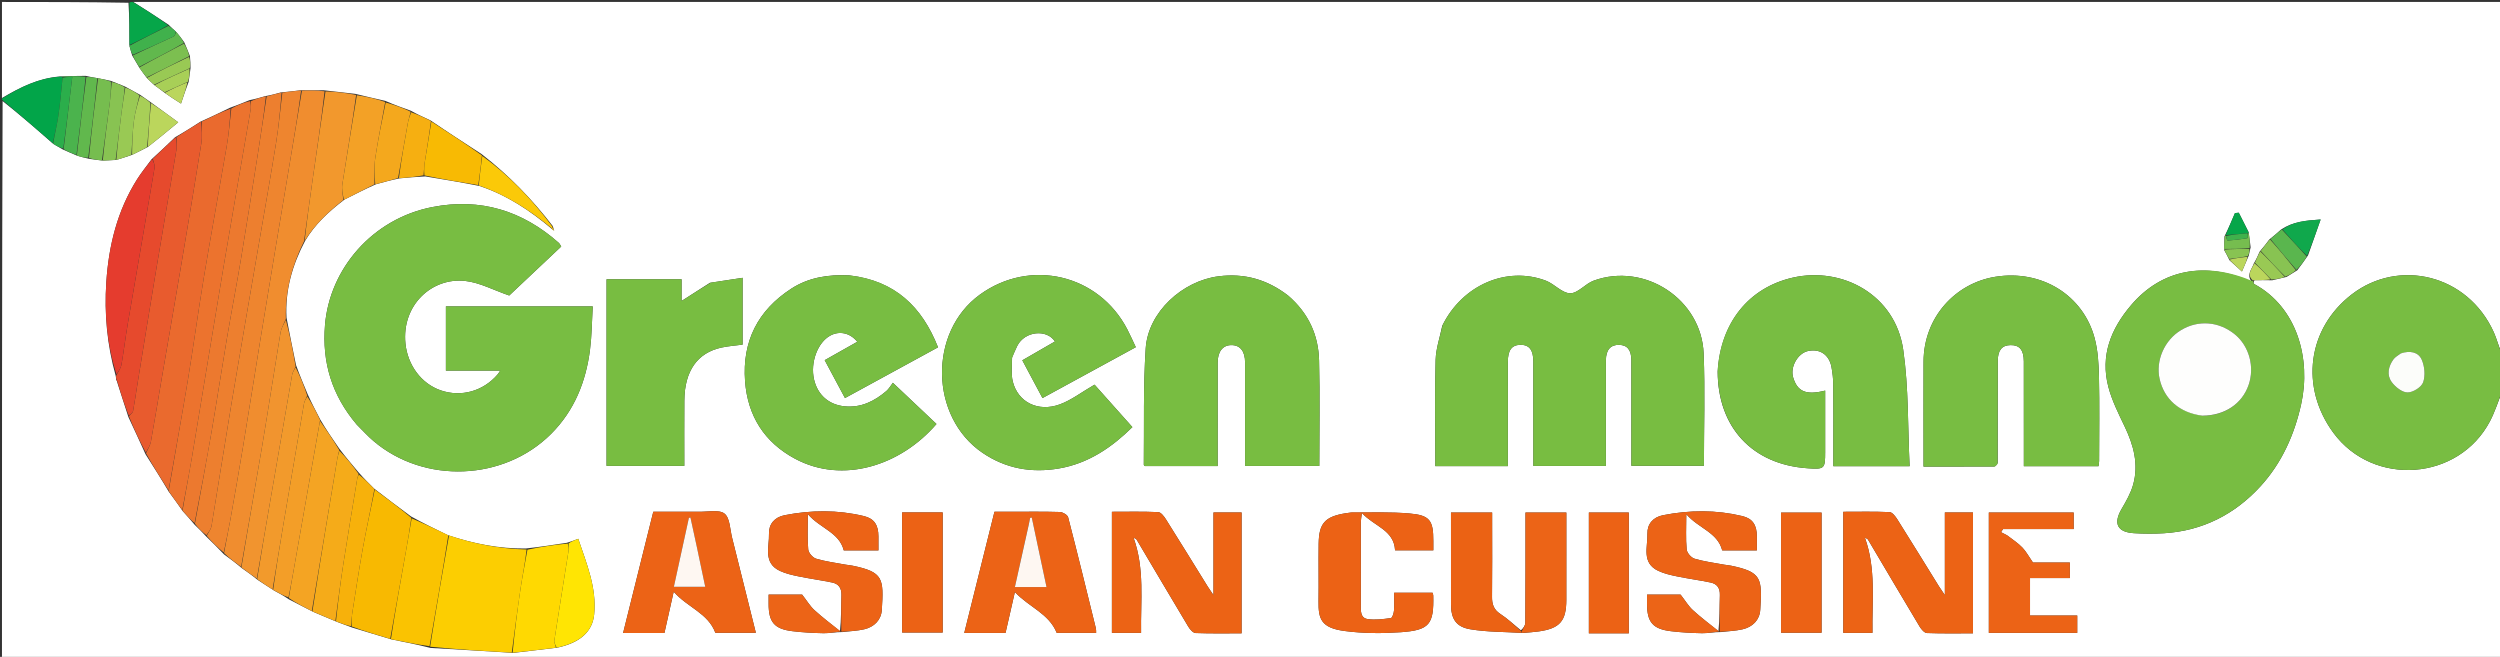 <svg version="1.1" id="Layer_1" xmlns="http://www.w3.org/2000/svg" xmlns:xlink="http://www.w3.org/1999/xlink" x="0px" y="0px"
	 width="100%" viewBox="0 0 1275 335" enable-background="new 0 0 1275 335" xml:space="preserve">
<rect x="0" y="0" width="1275" height="335" fill="#333333" stroke="none"/>
<path fill="#FFFFFF" opacity="1" stroke="none" 
	d="
M1276,200 
	C1276,245.322 1276,290.644 1276,335.983 
	C851.119,335.983 426.238,335.983 1,335.983 
	C1,241.31 1,146.619 1.327,51.547 
	C10.08,58.457 18.506,65.747 27.089,73.332 
	C28.819,74.42 30.394,75.215 32.16,76.301 
	C34.561,77.409 36.772,78.224 39.18,79.343 
	C41.247,80.043 43.117,80.439 45.353,80.985 
	C47.81,81.369 49.9,81.603 52.426,81.906 
	C54.899,81.824 56.935,81.672 59.329,81.575 
	C62.125,80.753 64.562,79.877 67.358,78.981 
	C70.152,77.656 72.585,76.353 75.361,74.988 
	C80.51,70.954 85.318,66.981 90.897,62.37 
	C85.708,58.561 81.346,55.359 76.688,52.007 
	C74.857,50.774 73.321,49.691 71.506,48.387 
	C68.808,46.861 66.39,45.557 63.657,44.092 
	C61.214,43.091 59.086,42.252 56.585,41.266 
	C54.144,40.703 52.074,40.288 49.62,39.841 
	C47.504,39.497 45.773,39.184 43.679,38.684 
	C39.228,38.662 35.14,38.827 30.626,38.995 
	C19.416,39.877 10.09,44.626 1,50 
	C1,33.728 1,17.456 1,1 
	C22.357,1 43.715,1 65.525,1.407 
	C65.998,8.865 66.019,15.916 66.011,23.344 
	C66.435,25.132 66.887,26.543 67.398,28.278 
	C68.625,30.431 69.792,32.26 71.009,34.421 
	C72.298,36.328 73.538,37.903 74.888,39.751 
	C76.18,41.076 77.362,42.127 78.765,43.445 
	C80.623,44.828 82.26,45.944 84.055,47.367 
	C86.651,49.226 89.09,50.779 92.318,52.834 
	C93.71,48.687 94.835,45.335 96.226,41.695 
	C96.645,39.266 96.798,37.125 97.17,34.726 
	C97.204,32.638 97.019,30.808 96.872,28.616 
	C95.954,26.147 94.997,24.039 93.989,21.598 
	C92.612,19.61 91.287,17.955 89.686,16.106 
	C88.304,14.906 87.198,13.902 85.951,12.593 
	C79.874,8.525 73.937,4.762 68,1 
	C470.543,1 873.085,1 1276,1 
	C1276,60.357 1276,119.715 1275.638,179.412 
	C1274.146,176.313 1273.321,172.735 1271.838,169.455 
	C1258.449,139.826 1223.309,131.753 1199.439,150.106 
	C1176.785,167.526 1172.882,197.4 1190.006,220.704 
	C1210.39,248.444 1253.948,245.26 1269.919,214.759 
	C1272.377,210.065 1273.994,204.931 1276,200 
M1137.043,132.74 
	C1139.036,134.536 1141.028,136.333 1143.397,138.469 
	C1144.728,135.419 1145.71,133.169 1146.91,130.262 
	C1147.122,129.16 1147.334,128.057 1147.819,126.147 
	C1147.539,123.77 1147.26,121.392 1146.764,118.306 
	C1145.1,115.029 1143.436,111.752 1141.772,108.475 
	C1141.122,108.544 1140.473,108.613 1139.823,108.682 
	C1138.223,112.459 1136.623,116.236 1134.475,120.577 
	C1134.407,122.71 1134.339,124.843 1134.376,127.629 
	C1135.214,129.109 1136.051,130.59 1137.043,132.74 
M1158.838,142.94 
	C1161.07,142.44 1163.303,141.94 1166.172,141.218 
	C1167.795,140.185 1169.418,139.152 1171.639,137.813 
	C1173.345,135.508 1175.051,133.203 1177.089,130.252 
	C1179.141,124.417 1181.193,118.583 1183.528,111.942 
	C1175.724,112.48 1169.449,113.044 1163.351,117.045 
	C1161.546,118.662 1159.741,120.279 1157.324,122.167 
	C1155.874,124.106 1154.423,126.045 1152.399,128.352 
	C1151.601,130.229 1150.802,132.107 1149.422,134.388 
	C1148.562,137.234 1145.468,139.958 1148.328,143.631 
	C1124.532,133.114 1102.398,137.402 1086.896,155.59 
	C1076.503,167.783 1071.089,181.378 1075.256,197.309 
	C1077.075,204.263 1080.401,210.882 1083.53,217.419 
	C1088.1,226.965 1090.839,236.763 1087.892,247.206 
	C1086.666,251.55 1084.31,255.655 1082.001,259.595 
	C1077.692,266.945 1079.77,271.416 1088.312,271.93 
	C1093.418,272.237 1098.573,272.274 1103.676,271.953 
	C1123.344,270.719 1139.814,262.276 1152.897,247.954 
	C1163.662,236.169 1170.117,221.768 1173.585,206.187 
	C1178.743,183.009 1171.529,156.689 1149.68,144.873 
	C1149.222,144.626 1149.157,143.653 1149.822,142.908 
	C1152.559,142.883 1155.296,142.858 1158.838,142.94 
M281.696,116.964 
	C282.011,117.196 282.327,117.429 282.642,117.661 
	C282.446,117.092 282.25,116.524 281.913,115.283 
	C271.448,101.718 259.658,89.469 245.586,78.557 
	C237.059,73.036 228.533,67.514 219.607,61.428 
	C216.394,59.958 213.18,58.488 209.518,56.467 
	C205.338,54.982 201.158,53.497 196.504,51.447 
	C191.67,50.353 186.836,49.259 181.254,47.874 
	C176.168,47.306 171.082,46.738 165.084,46.035 
	C161.388,46.079 157.693,46.123 153.169,46.037 
	C150.112,46.427 147.055,46.818 143.241,47.136 
	C140.827,47.813 138.412,48.49 135.226,49.035 
	C132.817,49.746 130.408,50.457 127.244,51.083 
	C124.151,52.347 121.058,53.612 117.215,54.989 
	C112.452,57.314 107.689,59.638 102.222,62.061 
	C98.137,64.683 94.052,67.305 89.269,70.008 
	C85.481,73.658 81.693,77.309 77.293,81.246 
	C74.816,84.65 72.138,87.928 69.897,91.481 
	C59.791,107.506 55.415,125.35 54.208,143.987 
	C53.18,159.868 54.517,175.619 59.005,191.69 
	C59.091,192.148 59.176,192.607 59.216,193.594 
	C59.485,194.032 59.753,194.469 60.009,195.71 
	C61.772,201.134 63.535,206.557 65.467,212.665 
	C68.33,218.768 71.193,224.872 74.218,231.664 
	C78.132,237.814 82.046,243.964 86.082,250.789 
	C88.373,253.897 90.665,257.004 93.223,260.717 
	C95.131,262.82 97.039,264.923 99.252,267.608 
	C101.141,269.415 103.029,271.221 105.194,273.639 
	C108.112,276.461 111.031,279.283 114.233,282.722 
	C117.146,284.846 120.059,286.97 123.259,289.695 
	C125.832,291.488 128.405,293.281 131.283,295.664 
	C133.857,297.322 136.43,298.98 139.58,301.072 
	C142.043,302.401 144.507,303.731 147.311,305.656 
	C151.21,307.659 155.109,309.662 159.661,312.015 
	C163.445,313.601 167.229,315.187 171.669,317.08 
	C174.117,317.986 176.565,318.893 179.703,320.087 
	C186.135,322.003 192.568,323.919 199.732,326.111 
	C206.16,327.39 212.589,328.669 219.623,330.46 
	C233.415,331.252 247.206,332.043 261.893,332.975 
	C269.115,332.093 276.338,331.21 284.304,330.296 
	C295.866,327.786 302.158,322.132 303.032,313.347 
	C304.389,299.708 299.181,287.513 294.916,274.789 
	C292.951,275.539 291.439,276.116 289.103,276.827 
	C282.404,277.86 275.704,278.893 268.117,279.735 
	C254.679,279.863 241.685,277.384 228.276,272.877 
	C222.187,269.91 216.099,266.944 209.653,263.405 
	C203.482,258.823 197.311,254.242 190.761,249.141 
	C188.23,246.629 185.699,244.117 182.951,240.991 
	C179.683,237.126 176.414,233.261 173.004,228.758 
	C169.735,224.039 166.465,219.319 163.29,213.887 
	C161.215,209.916 159.14,205.944 156.987,201.229 
	C154.989,196.491 152.99,191.753 150.981,186.223 
	C149.371,178.462 147.761,170.702 146.129,162.024 
	C145.392,148.199 148.958,135.359 155.642,122.783 
	C160.589,114.435 167.555,107.977 175.713,101.763 
	C180.801,99.171 185.889,96.58 191.761,93.971 
	C195.51,92.925 199.259,91.879 203.849,90.963 
	C207.902,90.59 211.956,90.216 216.887,89.973 
	C225.895,91.452 234.903,92.93 244.45,94.829 
	C258.311,99.397 270.24,107.269 281.696,116.964 
M776.884,322.816 
	C779.506,322.558 782.141,322.391 784.748,322.027 
	C795.476,320.526 798.802,316.738 798.832,306.03 
	C798.857,297.055 798.838,288.081 798.838,279.107 
	C798.838,273.182 798.838,267.256 798.838,261.388 
	C791.504,261.388 784.808,261.388 777.995,261.388 
	C777.995,280.391 778.041,299.002 777.908,317.612 
	C777.897,319.1 776.652,320.579 775.659,321.469 
	C772.181,318.653 768.894,315.542 765.167,313.107 
	C761.777,310.893 760.892,308.129 760.94,304.329 
	C761.099,291.527 761.001,278.721 761.001,265.916 
	C761.001,264.336 761.001,262.756 761.001,261.392 
	C753.546,261.392 746.826,261.392 739.999,261.392 
	C739.999,277.248 739.974,292.711 740.01,308.174 
	C740.027,315.527 742.486,319.688 749.86,320.93 
	C758.432,322.375 767.272,322.224 776.884,322.816 
M877.858,322.34 
	C881.466,321.902 885.141,321.758 888.667,320.955 
	C893.857,319.774 897.421,316.182 897.739,310.984 
	C898.715,295.019 898.585,291.741 882.741,288.481 
	C881.605,288.247 880.433,288.188 879.292,287.975 
	C874.245,287.033 869.106,286.392 864.213,284.93 
	C862.499,284.418 860.364,281.962 860.202,280.228 
	C859.688,274.708 860.012,269.109 860.012,262.225 
	C866.303,269.518 875.968,271.446 878.334,280.714 
	C884.158,280.714 889.922,280.714 896.003,280.714 
	C896.003,278.124 896.015,275.82 896.001,273.517 
	C895.968,267.874 893.944,264.492 888.626,263.206 
	C875.202,259.961 861.644,260.084 848.124,262.758 
	C843.036,263.764 840.023,267.31 840.178,272.242 
	C840.389,278.939 837.023,287.111 845.828,291.192 
	C848.778,292.559 852.071,293.297 855.282,293.959 
	C860.954,295.13 866.71,295.899 872.38,297.076 
	C875.728,297.771 877.261,299.951 877.13,303.592 
	C876.908,309.748 877.065,315.918 876.392,321.902 
	C872.029,318.346 867.515,314.954 863.363,311.167 
	C861.163,309.16 859.591,306.465 857.09,303.25 
	C852.518,303.25 846.451,303.25 839.993,303.25 
	C839.993,304.96 839.998,306.417 839.992,307.873 
	C839.958,317.256 842.897,320.8 852.204,321.916 
	C857.455,322.546 862.764,322.841 868.053,322.936 
	C871.027,322.99 874.014,322.331 877.858,322.34 
M429.858,322.34 
	C433.466,321.902 437.141,321.757 440.667,320.956 
	C445.86,319.776 449.422,316.183 449.739,310.985 
	C450.707,295.102 450.623,291.721 434.74,288.486 
	C433.603,288.255 432.433,288.188 431.292,287.975 
	C426.245,287.033 421.106,286.393 416.213,284.931 
	C414.499,284.419 412.364,281.962 412.202,280.227 
	C411.688,274.707 412.012,269.109 412.012,262.22 
	C418.297,269.522 427.969,271.443 430.333,280.715 
	C436.156,280.715 441.921,280.715 448.003,280.715 
	C448.003,278.126 448.015,275.823 448.001,273.519 
	C447.967,267.874 445.943,264.491 440.627,263.207 
	C427.203,259.964 413.646,260.084 400.126,262.757 
	C395.037,263.763 392.024,267.309 392.178,272.241 
	C392.387,278.938 389.024,287.11 397.828,291.192 
	C400.777,292.559 404.071,293.297 407.282,293.96 
	C412.955,295.13 418.71,295.899 424.38,297.076 
	C427.729,297.771 429.261,299.952 429.13,303.592 
	C428.908,309.748 429.065,315.918 428.392,321.902 
	C424.029,318.345 419.516,314.954 415.364,311.166 
	C413.164,309.16 411.591,306.465 409.088,303.25 
	C404.519,303.25 398.452,303.25 391.993,303.25 
	C391.993,304.959 391.997,306.416 391.992,307.872 
	C391.958,317.257 394.896,320.8 404.205,321.916 
	C409.455,322.546 414.764,322.841 420.053,322.936 
	C423.027,322.99 426.014,322.331 429.858,322.34 
M181.958,216.571 
	C184.781,219.358 187.439,222.338 190.452,224.901 
	C216.395,246.966 257.005,245.324 281.076,221.266 
	C292.935,209.415 298.811,194.682 300.907,178.369 
	C301.845,171.068 301.857,163.649 302.29,156.259 
	C276.613,156.259 252.028,156.259 227.408,156.259 
	C227.408,167.215 227.408,177.905 227.408,188.994 
	C236.706,188.994 245.598,188.994 255.154,188.994 
	C254.389,190.082 254.079,190.617 253.681,191.076 
	C246.336,199.539 235.212,202.639 224.871,199.119 
	C214.778,195.684 207.888,186.1 206.784,175.22 
	C204.787,155.545 220.332,141.387 237.266,143.282 
	C244.679,144.111 251.753,147.973 259.712,150.71 
	C267.862,143.028 277.012,134.404 286.236,125.71 
	C285.686,124.891 285.419,124.247 284.949,123.832 
	C266.416,107.435 245.035,100.824 220.566,105.581 
	C189.804,111.562 168.072,137.229 165.74,165.815 
	C164.19,184.818 169.213,201.495 181.958,216.571 
M735.538,166.149 
	C734.359,171.951 732.326,177.728 732.162,183.558 
	C731.698,200.043 731.999,216.551 732,233.05 
	C732,234.632 732,236.215 732,237.737 
	C744.694,237.737 756.629,237.737 769.001,237.737 
	C769.001,235.854 769.001,234.228 769.001,232.602 
	C769.001,216.603 768.994,200.604 769.004,184.606 
	C769.007,178.582 770.965,175.928 775.393,175.867 
	C779.906,175.804 781.991,178.468 781.996,184.388 
	C782.007,200.387 781.999,216.386 781.999,232.385 
	C781.999,234.151 781.999,235.917 781.999,237.619 
	C794.699,237.619 806.752,237.619 819.001,237.619 
	C819.001,219.415 818.982,201.592 819.012,183.77 
	C819.021,178.452 821.373,175.779 825.762,175.878 
	C829.927,175.972 831.979,178.502 831.99,183.751 
	C832.018,197.25 831.999,210.749 832,224.249 
	C832,228.697 832,233.146 832,237.571 
	C844.911,237.571 857.271,237.571 869.005,237.571 
	C869.005,218.171 869.623,199.181 868.859,180.247 
	C867.744,152.603 838.719,133.631 812.748,143.143 
	C808.482,144.705 804.735,149.618 800.786,149.575 
	C796.64,149.53 792.762,144.797 788.38,143.136 
	C768.417,135.57 745.776,145.362 735.538,166.149 
M875.998,189.588 
	C876.102,217.983 893.688,236.869 921.842,238.82 
	C930.513,239.421 930.843,239.121 930.845,230.597 
	C930.846,224.93 930.845,219.264 930.845,213.597 
	C930.845,208.852 930.845,204.107 930.845,199.201 
	C921.079,201.71 916.613,199.716 914.474,192.373 
	C912.94,187.105 916.852,180.203 922.035,179.032 
	C928.03,177.677 932.866,180.857 934.035,187.149 
	C934.578,190.067 934.927,193.062 934.956,196.025 
	C935.062,207.024 934.998,218.024 934.998,229.024 
	C934.998,231.947 934.998,234.87 934.998,237.748 
	C948.008,237.748 960.277,237.748 973.911,237.748 
	C972.934,217.744 973.458,197.835 970.655,178.405 
	C966.602,150.306 939.529,135.89 914.414,141.569 
	C891.769,146.69 877.437,164.727 875.998,189.588 
M1018.821,236.148 
	C1018.829,218.829 1018.812,201.51 1018.86,184.191 
	C1018.875,178.615 1020.948,176.095 1025.327,176.006 
	C1029.962,175.912 1032.129,178.478 1032.142,184.345 
	C1032.18,200.332 1032.156,216.319 1032.157,232.306 
	C1032.157,234.077 1032.157,235.848 1032.157,237.762 
	C1045.212,237.762 1057.628,237.762 1070.229,237.762 
	C1070.362,236.747 1070.559,235.946 1070.561,235.145 
	C1070.58,220.823 1070.793,206.496 1070.478,192.181 
	C1070.333,185.595 1069.954,178.816 1068.277,172.497 
	C1062.461,150.591 1041.244,137.314 1017.52,141.173 
	C997.319,144.459 981.097,161.718 981.009,184.421 
	C980.951,199.575 980.998,214.73 980.998,229.884 
	C980.998,232.483 980.998,235.082 980.998,237.971 
	C993.429,237.971 1005.226,237.984 1017.023,237.933 
	C1017.579,237.931 1018.133,237.371 1018.821,236.148 
M656.81,150.642 
	C646.349,142.601 634.753,139.221 621.464,140.913 
	C603.008,143.263 585.518,159.207 584.306,177.637 
	C583.009,197.362 583.56,217.208 583.334,237.001 
	C583.331,237.253 583.723,237.51 583.861,237.68 
	C596.184,237.68 608.433,237.68 621.001,237.68 
	C621.001,219.897 620.988,202.434 621.009,184.972 
	C621.016,179.295 623.605,176.02 627.979,176.003 
	C632.474,175.985 634.983,179.107 634.991,184.878 
	C635.013,200.701 634.999,216.524 634.999,232.347 
	C634.999,234.116 634.999,235.885 634.999,237.642 
	C647.997,237.642 660.378,237.642 672.848,237.642 
	C672.848,219.477 673.185,201.664 672.735,183.871 
	C672.408,170.92 667.398,159.713 656.81,150.642 
M516.163,182.287 
	C517.036,180.325 517.832,178.325 518.796,176.409 
	C522.609,168.834 533.821,167.709 538.03,174.158 
	C532.639,177.268 527.253,180.375 521.385,183.76 
	C524.89,190.32 528.21,196.536 531.67,203.012 
	C547.583,194.335 563.246,185.793 579.259,177.06 
	C577.714,173.805 576.406,170.81 574.901,167.918 
	C560.276,139.827 525.348,131.653 499.691,150.29 
	C473.429,169.367 474.158,212.59 501.04,230.91 
	C512.882,238.981 525.948,241.287 539.894,238.951 
	C555.406,236.353 567.456,227.734 577.521,217.827 
	C570.489,209.941 563.882,202.532 558.215,196.175 
	C551.561,200.036 546.375,204.077 540.497,206.233 
	C529.378,210.312 519.126,205.086 516.515,194.545 
	C515.619,190.925 516.149,186.952 516.163,182.287 
M433.092,140.437 
	C422.584,139.902 412.416,141.462 403.512,147.245 
	C386.547,158.261 378.477,173.979 379.972,194.357 
	C381.278,212.167 389.873,225.577 405.413,233.925 
	C429.87,247.064 459.429,237.395 477.607,216.236 
	C470.421,209.445 463.222,202.641 455.366,195.218 
	C454.125,196.819 453.295,198.353 452.058,199.408 
	C445.934,204.629 439.117,208.05 430.726,207.219 
	C422.72,206.427 416.958,201.406 415.158,193.488 
	C413.196,184.851 416.964,174.677 423.431,171.152 
	C428.117,168.599 433.542,169.741 437.219,174.31 
	C431.764,177.386 426.353,180.439 420.593,183.688 
	C424.137,190.306 427.521,196.624 430.941,203.01 
	C447.003,194.249 462.521,185.784 478.392,177.126 
	C470.201,156.403 456.49,143.159 433.092,140.437 
M362.049,144.235 
	C357.29,147.286 352.532,150.338 347.602,153.499 
	C347.602,150.091 347.602,146.334 347.602,142.439 
	C334.593,142.439 322.031,142.439 309.349,142.439 
	C309.349,174.394 309.349,206.064 309.349,237.607 
	C322.746,237.607 335.789,237.607 349.002,237.607 
	C349.002,226.234 348.929,215.254 349.02,204.276 
	C349.144,189.171 355.675,179.877 368.063,177.232 
	C371.572,176.483 375.189,176.236 378.722,175.764 
	C378.722,164.432 378.722,153.521 378.722,141.686 
	C373.164,142.518 368.002,143.291 362.049,144.235 
M567.071,292.5 
	C567.071,302.589 567.071,312.677 567.071,322.766 
	C572.372,322.766 576.971,322.766 581.956,322.766 
	C581.697,306.371 583.837,290.09 578.118,274.271 
	C579.001,274.55 579.455,274.829 579.695,275.234 
	C588.472,290.029 597.194,304.856 606.044,319.607 
	C606.868,320.979 608.446,322.796 609.734,322.846 
	C617.502,323.149 625.287,322.997 633.214,322.997 
	C633.214,302.092 633.214,281.688 633.214,261.353 
	C628.328,261.353 623.76,261.353 618.871,261.353 
	C618.871,275.262 618.871,288.817 618.871,303.519 
	C617.463,301.422 616.636,300.268 615.889,299.064 
	C608.823,287.672 601.813,276.245 594.662,264.906 
	C593.7,263.382 592.094,261.245 590.702,261.179 
	C582.953,260.817 575.178,261.005 567.071,261.005 
	C567.071,271.573 567.071,281.537 567.071,292.5 
M940.071,288.5 
	C940.071,299.92 940.071,311.341 940.071,322.766 
	C945.369,322.766 949.968,322.766 954.956,322.766 
	C954.695,306.372 956.841,290.09 951.117,274.27 
	C952,274.549 952.455,274.827 952.695,275.233 
	C961.472,290.028 970.194,304.855 979.044,319.606 
	C979.867,320.979 981.444,322.796 982.732,322.846 
	C990.5,323.149 998.285,322.997 1006.215,322.997 
	C1006.215,302.093 1006.215,281.689 1006.215,261.353 
	C1001.33,261.353 996.762,261.353 991.873,261.353 
	C991.873,275.261 991.873,288.817 991.873,303.517 
	C990.465,301.424 989.636,300.272 988.889,299.069 
	C981.823,287.677 974.814,276.249 967.664,264.91 
	C966.702,263.385 965.096,261.245 963.704,261.18 
	C955.955,260.817 948.18,261.006 940.071,261.006 
	C940.071,270.239 940.071,278.869 940.071,288.5 
M355.492,260.995 
	C348.175,260.995 340.859,260.995 333.174,260.995 
	C328.042,281.598 322.947,302.051 317.775,322.818 
	C325.149,322.818 331.933,322.818 338.861,322.818 
	C340.36,316.135 341.828,309.587 343.578,301.781 
	C350.614,309.801 361.11,312.673 364.833,322.733 
	C371.629,322.733 378.378,322.733 385.49,322.733 
	C381.404,306.362 377.428,290.328 373.388,274.311 
	C372.303,270.008 372.296,264.133 369.483,261.932 
	C366.645,259.711 360.937,261.156 355.492,260.995 
M514.612,260.995 
	C512.291,260.995 509.97,260.995 507.176,260.995 
	C502.053,281.545 496.951,302.008 491.772,322.786 
	C499.008,322.786 505.788,322.786 512.823,322.786 
	C514.342,316.145 515.856,309.523 517.589,301.943 
	C524.82,309.68 534.934,312.866 538.929,322.753 
	C545.465,322.753 552.225,322.753 559.04,322.753 
	C558.994,321.835 559.069,321.145 558.913,320.512 
	C554.256,301.598 549.641,282.673 544.753,263.818 
	C544.437,262.596 542.023,261.167 540.545,261.121 
	C532.231,260.861 523.904,260.995 514.612,260.995 
M688.964,261.4 
	C687.977,261.531 686.986,261.633 686.004,261.798 
	C675.707,263.531 672.647,266.93 672.511,277.287 
	C672.382,287.106 672.587,296.929 672.451,306.748 
	C672.329,315.53 673.714,320.19 685.573,321.789 
	C695.038,323.066 704.813,323.103 714.363,322.435 
	C729.074,321.406 731.317,318.372 730.972,303.747 
	C730.961,303.288 730.755,302.834 730.614,302.28 
	C724.113,302.28 717.724,302.28 710.997,302.28 
	C710.997,305.523 711.161,308.502 710.923,311.449 
	C710.814,312.796 710.051,315.124 709.347,315.218 
	C705.404,315.743 701.292,316.324 697.423,315.713 
	C693.701,315.126 694.016,311.363 694.012,308.382 
	C693.99,294.4 693.992,280.418 694.02,266.437 
	C694.023,265.234 694.283,264.032 694.565,261.62 
	C700.871,268.48 710.927,270.222 711.485,280.658 
	C718.001,280.658 724.401,280.658 731.002,280.658 
	C731.002,278.831 730.999,277.347 731.002,275.862 
	C731.024,265.365 729.19,262.743 718.733,261.857 
	C709.16,261.047 699.49,261.379 688.964,261.4 
M1023.487,272.944 
	C1022.492,272.431 1021.498,271.917 1020.504,271.403 
	C1020.852,270.874 1021.201,270.346 1021.549,269.817 
	C1033.565,269.817 1045.581,269.817 1057.58,269.817 
	C1057.58,266.661 1057.58,264.065 1057.58,261.377 
	C1042.974,261.377 1028.626,261.377 1014.298,261.377 
	C1014.298,282.006 1014.298,302.253 1014.298,322.751 
	C1029.41,322.751 1044.293,322.751 1059.398,322.751 
	C1059.398,319.806 1059.398,317.087 1059.398,313.916 
	C1051.188,313.916 1043.281,313.916 1035.309,313.916 
	C1035.309,307.407 1035.309,301.354 1035.309,294.825 
	C1042.342,294.825 1049.079,294.825 1055.626,294.825 
	C1055.626,291.936 1055.626,289.551 1055.626,286.902 
	C1048.624,286.902 1041.998,286.902 1036.81,286.902 
	C1034.628,283.747 1033.312,281.24 1031.427,279.28 
	C1029.26,277.026 1026.59,275.256 1023.487,272.944 
M929.002,274.508 
	C929.002,270.086 929.002,265.663 929.002,261.412 
	C921.626,261.412 914.915,261.412 908.332,261.412 
	C908.332,282.073 908.332,302.32 908.332,322.685 
	C915.307,322.685 922.017,322.685 929.002,322.685 
	C929.002,306.748 929.002,291.127 929.002,274.508 
M825.39,323.002 
	C827.157,323.002 828.924,323.002 830.688,323.002 
	C830.688,302.03 830.688,281.656 830.688,261.396 
	C823.655,261.396 816.944,261.396 810.321,261.396 
	C810.321,282.045 810.321,302.293 810.321,323.002 
	C815.179,323.002 819.799,323.002 825.39,323.002 
M460.071,284.5 
	C460.071,297.244 460.071,309.989 460.071,322.607 
	C467.466,322.607 474.18,322.607 480.771,322.607 
	C480.771,301.957 480.771,281.703 480.771,261.31 
	C473.828,261.31 467.119,261.31 460.071,261.31 
	C460.071,268.913 460.071,276.206 460.071,284.5 
z"/>
<path fill="#78BD42" opacity="1" stroke="none" 
	d="
M1276,199.532 
	C1273.994,204.931 1272.377,210.065 1269.919,214.759 
	C1253.948,245.26 1210.39,248.444 1190.006,220.704 
	C1172.882,197.4 1176.785,167.526 1199.439,150.106 
	C1223.309,131.753 1258.449,139.826 1271.838,169.455 
	C1273.321,172.735 1274.146,176.313 1275.638,179.876 
	C1276,186.354 1276,192.709 1276,199.532 
M1224.032,180.417 
	C1222.891,181.359 1221.495,182.116 1220.657,183.276 
	C1218.03,186.912 1217.146,191.248 1219.781,194.856 
	C1221.62,197.375 1225.088,200.132 1227.845,200.15 
	C1230.611,200.169 1234.934,197.46 1235.805,194.976 
	C1237.004,191.555 1236.564,186.796 1235.058,183.392 
	C1233.326,179.479 1228.985,178.68 1224.032,180.417 
z"/>
<path fill="#02A549" opacity="1" stroke="none" 
	d="
M26.932,73.038 
	C18.506,65.747 10.08,58.457 1.327,51.083 
	C1,51 1,50.5 1,50.25 
	C10.09,44.626 19.416,39.877 30.82,39.079 
	C31.44,39.158 31.854,39.249 31.909,39.657 
	C31.239,46.445 30.671,52.848 29.736,59.197 
	C29.051,63.848 27.884,68.427 26.932,73.038 
z"/>
<path fill="#06A649" opacity="1" stroke="none" 
	d="
M66.039,22.967 
	C66.019,15.916 65.998,8.865 65.989,1.407 
	C66.444,1 66.889,1 67.667,1 
	C73.937,4.762 79.874,8.525 85.748,12.88 
	C79.137,16.638 72.588,19.803 66.039,22.967 
z"/>
<path fill="#78BD42" opacity="1" stroke="none" 
	d="
M181.731,216.296 
	C169.213,201.495 164.19,184.818 165.74,165.815 
	C168.072,137.229 189.804,111.562 220.566,105.581 
	C245.035,100.824 266.416,107.435 284.949,123.832 
	C285.419,124.247 285.686,124.891 286.236,125.71 
	C277.012,134.404 267.862,143.028 259.712,150.71 
	C251.753,147.973 244.679,144.111 237.266,143.282 
	C220.332,141.387 204.787,155.545 206.784,175.22 
	C207.888,186.1 214.778,195.684 224.871,199.119 
	C235.212,202.639 246.336,199.539 253.681,191.076 
	C254.079,190.617 254.389,190.082 255.154,188.994 
	C245.598,188.994 236.706,188.994 227.408,188.994 
	C227.408,177.905 227.408,167.215 227.408,156.259 
	C252.028,156.259 276.613,156.259 302.29,156.259 
	C301.857,163.649 301.845,171.068 300.907,178.369 
	C298.811,194.682 292.935,209.415 281.076,221.266 
	C257.005,245.324 216.395,246.966 190.452,224.901 
	C187.439,222.338 184.781,219.358 181.731,216.296 
z"/>
<path fill="#78BD41" opacity="1" stroke="none" 
	d="
M735.732,165.818 
	C745.776,145.362 768.417,135.57 788.38,143.136 
	C792.762,144.797 796.64,149.53 800.786,149.575 
	C804.735,149.618 808.482,144.705 812.748,143.143 
	C838.719,133.631 867.744,152.603 868.859,180.247 
	C869.623,199.181 869.005,218.171 869.005,237.571 
	C857.271,237.571 844.911,237.571 832,237.571 
	C832,233.146 832,228.697 832,224.249 
	C831.999,210.749 832.018,197.25 831.99,183.751 
	C831.979,178.502 829.927,175.972 825.762,175.878 
	C821.373,175.779 819.021,178.452 819.012,183.77 
	C818.982,201.592 819.001,219.415 819.001,237.619 
	C806.752,237.619 794.699,237.619 781.999,237.619 
	C781.999,235.917 781.999,234.151 781.999,232.385 
	C781.999,216.386 782.007,200.387 781.996,184.388 
	C781.991,178.468 779.906,175.804 775.393,175.867 
	C770.965,175.928 769.007,178.582 769.004,184.606 
	C768.994,200.604 769.001,216.603 769.001,232.602 
	C769.001,234.228 769.001,235.854 769.001,237.737 
	C756.629,237.737 744.694,237.737 732,237.737 
	C732,236.215 732,234.632 732,233.05 
	C731.999,216.551 731.698,200.043 732.162,183.558 
	C732.326,177.728 734.359,171.951 735.732,165.818 
z"/>
<path fill="#78BD42" opacity="1" stroke="none" 
	d="
M1148.909,143.019 
	C1149.157,143.653 1149.222,144.626 1149.68,144.873 
	C1171.529,156.689 1178.743,183.009 1173.585,206.187 
	C1170.117,221.768 1163.662,236.169 1152.897,247.954 
	C1139.814,262.276 1123.344,270.719 1103.676,271.953 
	C1098.573,272.274 1093.418,272.237 1088.312,271.93 
	C1079.77,271.416 1077.692,266.945 1082.001,259.595 
	C1084.31,255.655 1086.666,251.55 1087.892,247.206 
	C1090.839,236.763 1088.1,226.965 1083.53,217.419 
	C1080.401,210.882 1077.075,204.263 1075.256,197.309 
	C1071.089,181.378 1076.503,167.783 1086.896,155.59 
	C1102.398,137.402 1124.532,133.114 1148.644,143.306 
	C1148.96,142.981 1148.909,143.019 1148.909,143.019 
M1123.628,212.001 
	C1134.619,211.938 1143.44,205.976 1146.786,196.348 
	C1149.982,187.153 1147.088,176.499 1139.772,170.528 
	C1131.621,163.875 1121.129,163.047 1112.314,168.362 
	C1103.864,173.458 1099.294,183.883 1101.399,193.265 
	C1103.724,203.628 1111.637,210.571 1123.628,212.001 
z"/>
<path fill="#78BD42" opacity="1" stroke="none" 
	d="
M875.999,189.119 
	C877.437,164.727 891.769,146.69 914.414,141.569 
	C939.529,135.89 966.602,150.306 970.655,178.405 
	C973.458,197.835 972.934,217.744 973.911,237.748 
	C960.277,237.748 948.008,237.748 934.998,237.748 
	C934.998,234.87 934.998,231.947 934.998,229.024 
	C934.998,218.024 935.062,207.024 934.956,196.025 
	C934.927,193.062 934.578,190.067 934.035,187.149 
	C932.866,180.857 928.03,177.677 922.035,179.032 
	C916.852,180.203 912.94,187.105 914.474,192.373 
	C916.613,199.716 921.079,201.71 930.845,199.201 
	C930.845,204.107 930.845,208.852 930.845,213.597 
	C930.845,219.264 930.846,224.93 930.845,230.597 
	C930.843,239.121 930.513,239.421 921.842,238.82 
	C893.688,236.869 876.102,217.983 875.999,189.119 
z"/>
<path fill="#78BD42" opacity="1" stroke="none" 
	d="
M1018.754,236.61 
	C1018.133,237.371 1017.579,237.931 1017.023,237.933 
	C1005.226,237.984 993.429,237.971 980.998,237.971 
	C980.998,235.082 980.998,232.483 980.998,229.884 
	C980.998,214.73 980.951,199.575 981.009,184.421 
	C981.097,161.718 997.319,144.459 1017.52,141.173 
	C1041.244,137.314 1062.461,150.591 1068.277,172.497 
	C1069.954,178.816 1070.333,185.595 1070.478,192.181 
	C1070.793,206.496 1070.58,220.823 1070.561,235.145 
	C1070.559,235.946 1070.362,236.747 1070.229,237.762 
	C1057.628,237.762 1045.212,237.762 1032.157,237.762 
	C1032.157,235.848 1032.157,234.077 1032.157,232.306 
	C1032.156,216.319 1032.18,200.332 1032.142,184.345 
	C1032.129,178.478 1029.962,175.912 1025.327,176.006 
	C1020.948,176.095 1018.875,178.615 1018.86,184.191 
	C1018.812,201.51 1018.829,218.829 1018.754,236.61 
z"/>
<path fill="#78BD41" opacity="1" stroke="none" 
	d="
M657.095,150.859 
	C667.398,159.713 672.408,170.92 672.735,183.871 
	C673.185,201.664 672.848,219.477 672.848,237.642 
	C660.378,237.642 647.997,237.642 634.999,237.642 
	C634.999,235.885 634.999,234.116 634.999,232.347 
	C634.999,216.524 635.013,200.701 634.991,184.878 
	C634.983,179.107 632.474,175.985 627.979,176.003 
	C623.605,176.02 621.016,179.295 621.009,184.972 
	C620.988,202.434 621.001,219.897 621.001,237.68 
	C608.433,237.68 596.184,237.68 583.861,237.68 
	C583.723,237.51 583.331,237.253 583.334,237.001 
	C583.56,217.208 583.009,197.362 584.306,177.637 
	C585.518,159.207 603.008,143.263 621.464,140.913 
	C634.753,139.221 646.349,142.601 657.095,150.859 
z"/>
<path fill="#78BD42" opacity="1" stroke="none" 
	d="
M516.096,182.713 
	C516.149,186.952 515.619,190.925 516.515,194.545 
	C519.126,205.086 529.378,210.312 540.497,206.233 
	C546.375,204.077 551.561,200.036 558.215,196.175 
	C563.882,202.532 570.489,209.941 577.521,217.827 
	C567.456,227.734 555.406,236.353 539.894,238.951 
	C525.948,241.287 512.882,238.981 501.04,230.91 
	C474.158,212.59 473.429,169.367 499.691,150.29 
	C525.348,131.653 560.276,139.827 574.901,167.918 
	C576.406,170.81 577.714,173.805 579.259,177.06 
	C563.246,185.793 547.583,194.335 531.67,203.012 
	C528.21,196.536 524.89,190.32 521.385,183.76 
	C527.253,180.375 532.639,177.268 538.03,174.158 
	C533.821,167.709 522.609,168.834 518.796,176.409 
	C517.832,178.325 517.036,180.325 516.096,182.713 
z"/>
<path fill="#78BD42" opacity="1" stroke="none" 
	d="
M433.535,140.471 
	C456.49,143.159 470.201,156.403 478.392,177.126 
	C462.521,185.784 447.003,194.249 430.941,203.01 
	C427.521,196.624 424.137,190.306 420.593,183.688 
	C426.353,180.439 431.764,177.386 437.219,174.31 
	C433.542,169.741 428.117,168.599 423.431,171.152 
	C416.964,174.677 413.196,184.851 415.158,193.488 
	C416.958,201.406 422.72,206.427 430.726,207.219 
	C439.117,208.05 445.934,204.629 452.058,199.408 
	C453.295,198.353 454.125,196.819 455.366,195.218 
	C463.222,202.641 470.421,209.445 477.607,216.236 
	C459.429,237.395 429.87,247.064 405.413,233.925 
	C389.873,225.577 381.278,212.167 379.972,194.357 
	C378.477,173.979 386.547,158.261 403.512,147.245 
	C412.416,141.462 422.584,139.902 433.535,140.471 
z"/>
<path fill="#78BD41" opacity="1" stroke="none" 
	d="
M362.444,144.149 
	C368.002,143.291 373.164,142.518 378.722,141.686 
	C378.722,153.521 378.722,164.432 378.722,175.764 
	C375.189,176.236 371.572,176.483 368.063,177.232 
	C355.675,179.877 349.144,189.171 349.02,204.276 
	C348.929,215.254 349.002,226.234 349.002,237.607 
	C335.789,237.607 322.746,237.607 309.349,237.607 
	C309.349,206.064 309.349,174.394 309.349,142.439 
	C322.031,142.439 334.593,142.439 347.602,142.439 
	C347.602,146.334 347.602,150.091 347.602,153.499 
	C352.532,150.338 357.29,147.286 362.444,144.149 
z"/>
<path fill="#EC6315" opacity="1" stroke="none" 
	d="
M567.071,292 
	C567.071,281.537 567.071,271.573 567.071,261.005 
	C575.178,261.005 582.953,260.817 590.702,261.179 
	C592.094,261.245 593.7,263.382 594.662,264.906 
	C601.813,276.245 608.823,287.672 615.889,299.064 
	C616.636,300.268 617.463,301.422 618.871,303.519 
	C618.871,288.817 618.871,275.262 618.871,261.353 
	C623.76,261.353 628.328,261.353 633.214,261.353 
	C633.214,281.688 633.214,302.092 633.214,322.997 
	C625.287,322.997 617.502,323.149 609.734,322.846 
	C608.446,322.796 606.868,320.979 606.044,319.607 
	C597.194,304.856 588.472,290.029 579.695,275.234 
	C579.455,274.829 579.001,274.55 578.118,274.271 
	C583.837,290.09 581.697,306.371 581.956,322.766 
	C576.971,322.766 572.372,322.766 567.071,322.766 
	C567.071,312.677 567.071,302.589 567.071,292 
z"/>
<path fill="#EC6315" opacity="1" stroke="none" 
	d="
M940.071,288 
	C940.071,278.869 940.071,270.239 940.071,261.006 
	C948.18,261.006 955.955,260.817 963.704,261.18 
	C965.096,261.245 966.702,263.385 967.664,264.91 
	C974.814,276.249 981.823,287.677 988.889,299.069 
	C989.636,300.272 990.465,301.424 991.873,303.517 
	C991.873,288.817 991.873,275.261 991.873,261.353 
	C996.762,261.353 1001.33,261.353 1006.215,261.353 
	C1006.215,281.689 1006.215,302.093 1006.215,322.997 
	C998.285,322.997 990.5,323.149 982.732,322.846 
	C981.444,322.796 979.867,320.979 979.044,319.606 
	C970.194,304.855 961.472,290.028 952.695,275.233 
	C952.455,274.827 952,274.549 951.117,274.27 
	C956.841,290.09 954.695,306.372 954.956,322.766 
	C949.968,322.766 945.369,322.766 940.071,322.766 
	C940.071,311.341 940.071,299.92 940.071,288 
z"/>
<path fill="#EC6316" opacity="1" stroke="none" 
	d="
M355.989,260.995 
	C360.937,261.156 366.645,259.711 369.483,261.932 
	C372.296,264.133 372.303,270.008 373.388,274.311 
	C377.428,290.328 381.404,306.362 385.49,322.733 
	C378.378,322.733 371.629,322.733 364.833,322.733 
	C361.11,312.673 350.614,309.801 343.578,301.781 
	C341.828,309.587 340.36,316.135 338.861,322.818 
	C331.933,322.818 325.149,322.818 317.775,322.818 
	C322.947,302.051 328.042,281.598 333.174,260.995 
	C340.859,260.995 348.175,260.995 355.989,260.995 
M355.207,278.192 
	C354.182,273.442 353.157,268.691 352.132,263.94 
	C351.867,263.994 351.602,264.048 351.337,264.102 
	C348.79,275.778 346.243,287.455 343.665,299.277 
	C349.44,299.277 354.321,299.277 359.674,299.277 
	C358.197,292.226 356.812,285.618 355.207,278.192 
z"/>
<path fill="#EC6316" opacity="1" stroke="none" 
	d="
M515.096,260.995 
	C523.904,260.995 532.231,260.861 540.545,261.121 
	C542.023,261.167 544.437,262.596 544.753,263.818 
	C549.641,282.673 554.256,301.598 558.913,320.512 
	C559.069,321.145 558.994,321.835 559.04,322.753 
	C552.225,322.753 545.465,322.753 538.929,322.753 
	C534.934,312.866 524.82,309.68 517.589,301.943 
	C515.856,309.523 514.342,316.145 512.823,322.786 
	C505.788,322.786 499.008,322.786 491.772,322.786 
	C496.951,302.008 502.053,281.545 507.176,260.995 
	C509.97,260.995 512.291,260.995 515.096,260.995 
M524.508,268.186 
	C522.227,278.48 519.946,288.774 517.589,299.414 
	C523.263,299.414 528.188,299.414 533.73,299.414 
	C531.173,287.362 528.689,275.658 526.206,263.953 
	C525.929,264.002 525.653,264.05 525.376,264.099 
	C525.159,265.22 524.942,266.341 524.508,268.186 
z"/>
<path fill="#F08D2F" opacity="1" stroke="none" 
	d="
M155.036,123.093 
	C148.958,135.359 145.392,148.199 145.8,162.651 
	C144.649,165.38 143.43,167.416 143.069,169.594 
	C139.885,188.789 136.966,208.029 133.745,227.218 
	C130.28,247.864 126.574,268.471 122.972,289.095 
	C120.059,286.97 117.146,284.846 114.247,282.054 
	C115.353,275.891 116.534,270.413 117.518,264.899 
	C119.721,252.552 121.904,240.2 123.953,227.827 
	C126.97,209.599 129.841,191.348 132.816,173.113 
	C135.181,158.616 137.596,144.127 140.01,129.638 
	C142.696,113.523 145.404,97.413 148.104,81.301 
	C150.067,69.59 152.033,57.879 153.997,46.167 
	C157.693,46.123 161.388,46.079 165.541,46.544 
	C163.844,61.67 161.658,76.284 159.543,90.907 
	C157.993,101.629 156.535,112.364 155.036,123.093 
z"/>
<path fill="#EA6A2E" opacity="1" stroke="none" 
	d="
M102.926,61.963 
	C107.689,59.638 112.452,57.314 117.6,55.384 
	C117.224,62.001 116.707,68.266 115.655,74.439 
	C111.884,96.556 107.791,118.618 104.094,140.747 
	C101.131,158.484 98.721,176.312 95.783,194.053 
	C92.683,212.769 89.248,231.429 85.96,250.114 
	C82.046,243.964 78.132,237.814 74.453,231.15 
	C75.463,228.861 76.614,227.156 76.951,225.303 
	C78.897,214.582 80.633,203.822 82.474,193.082 
	C85.626,174.692 88.848,156.314 91.957,137.917 
	C95.588,116.428 99.207,94.937 102.635,73.415 
	C103.23,69.677 102.854,65.784 102.926,61.963 
z"/>
<path fill="#FCCE01" opacity="1" stroke="none" 
	d="
M229,273.089 
	C241.685,277.384 254.679,279.863 268.551,280.249 
	C267.807,287.222 266.457,293.655 265.488,300.145 
	C263.864,311.023 262.482,321.937 260.997,332.835 
	C247.206,332.043 233.415,331.252 219.365,329.813 
	C222.404,310.473 225.702,291.781 229,273.089 
z"/>
<path fill="#EC6215" opacity="1" stroke="none" 
	d="
M689.413,261.304 
	C699.49,261.379 709.16,261.047 718.733,261.857 
	C729.19,262.743 731.024,265.365 731.002,275.862 
	C730.999,277.347 731.002,278.831 731.002,280.658 
	C724.401,280.658 718.001,280.658 711.485,280.658 
	C710.927,270.222 700.871,268.48 694.565,261.62 
	C694.283,264.032 694.023,265.234 694.02,266.437 
	C693.992,280.418 693.99,294.4 694.012,308.382 
	C694.016,311.363 693.701,315.126 697.423,315.713 
	C701.292,316.324 705.404,315.743 709.347,315.218 
	C710.051,315.124 710.814,312.796 710.923,311.449 
	C711.161,308.502 710.997,305.523 710.997,302.28 
	C717.724,302.28 724.113,302.28 730.614,302.28 
	C730.755,302.834 730.961,303.288 730.972,303.747 
	C731.317,318.372 729.074,321.406 714.363,322.435 
	C704.813,323.103 695.038,323.066 685.573,321.789 
	C673.714,320.19 672.329,315.53 672.451,306.748 
	C672.587,296.929 672.382,287.106 672.511,277.287 
	C672.647,266.93 675.707,263.531 686.004,261.798 
	C686.986,261.633 687.977,261.531 689.413,261.304 
z"/>
<path fill="#EE852F" opacity="1" stroke="none" 
	d="
M153.583,46.102 
	C152.033,57.879 150.067,69.59 148.104,81.301 
	C145.404,97.413 142.696,113.523 140.01,129.638 
	C137.596,144.127 135.181,158.616 132.816,173.113 
	C129.841,191.348 126.97,209.599 123.953,227.827 
	C121.904,240.2 119.721,252.552 117.518,264.899 
	C116.534,270.413 115.353,275.891 114.105,281.745 
	C111.031,279.283 108.112,276.461 105.43,273.264 
	C106.431,271.319 107.624,269.821 107.898,268.169 
	C111.393,247.153 114.652,226.097 118.178,205.086 
	C122.687,178.215 127.386,151.376 131.998,124.522 
	C134.96,107.275 138.043,90.047 140.817,72.77 
	C142.177,64.298 142.956,55.732 143.998,47.208 
	C147.055,46.818 150.112,46.427 153.583,46.102 
z"/>
<path fill="#E85B2E" opacity="1" stroke="none" 
	d="
M102.574,62.012 
	C102.854,65.784 103.23,69.677 102.635,73.415 
	C99.207,94.937 95.588,116.428 91.957,137.917 
	C88.848,156.314 85.626,174.692 82.474,193.082 
	C80.633,203.822 78.897,214.582 76.951,225.303 
	C76.614,227.156 75.463,228.861 74.372,230.805 
	C71.193,224.872 68.33,218.768 65.743,212.256 
	C66.651,211.143 67.694,210.516 67.846,209.719 
	C68.68,205.352 69.273,200.94 69.99,196.551 
	C73.093,177.529 76.162,158.502 79.335,139.492 
	C82.832,118.535 86.463,97.6 89.935,76.639 
	C90.296,74.459 89.973,72.167 89.968,69.927 
	C94.052,67.305 98.137,64.683 102.574,62.012 
z"/>
<path fill="#EC6316" opacity="1" stroke="none" 
	d="
M429.063,322.082 
	C429.065,315.918 428.908,309.748 429.13,303.592 
	C429.261,299.952 427.729,297.771 424.38,297.076 
	C418.71,295.899 412.955,295.13 407.282,293.96 
	C404.071,293.297 400.777,292.559 397.828,291.192 
	C389.024,287.11 392.387,278.938 392.178,272.241 
	C392.024,267.309 395.037,263.763 400.126,262.757 
	C413.646,260.084 427.203,259.964 440.627,263.207 
	C445.943,264.491 447.967,267.874 448.001,273.519 
	C448.015,275.823 448.003,278.126 448.003,280.715 
	C441.921,280.715 436.156,280.715 430.333,280.715 
	C427.969,271.443 418.297,269.522 412.012,262.22 
	C412.012,269.109 411.688,274.707 412.202,280.227 
	C412.364,281.962 414.499,284.419 416.213,284.931 
	C421.106,286.393 426.245,287.033 431.292,287.975 
	C432.433,288.188 433.603,288.255 434.74,288.486 
	C450.623,291.721 450.707,295.102 449.739,310.985 
	C449.422,316.183 445.86,319.776 440.667,320.956 
	C437.141,321.757 433.466,321.902 429.441,322.19 
	C429.024,322.041 429.063,322.082 429.063,322.082 
z"/>
<path fill="#EC6316" opacity="1" stroke="none" 
	d="
M877.063,322.082 
	C877.065,315.918 876.908,309.748 877.13,303.592 
	C877.261,299.951 875.728,297.771 872.38,297.076 
	C866.71,295.899 860.954,295.13 855.282,293.959 
	C852.071,293.297 848.778,292.559 845.828,291.192 
	C837.023,287.111 840.389,278.939 840.178,272.242 
	C840.023,267.31 843.036,263.764 848.124,262.758 
	C861.644,260.084 875.202,259.961 888.626,263.206 
	C893.944,264.492 895.968,267.874 896.001,273.517 
	C896.015,275.82 896.003,278.124 896.003,280.714 
	C889.922,280.714 884.158,280.714 878.334,280.714 
	C875.968,271.446 866.303,269.518 860.012,262.225 
	C860.012,269.109 859.688,274.708 860.202,280.228 
	C860.364,281.962 862.499,284.418 864.213,284.93 
	C869.106,286.392 874.245,287.033 879.292,287.975 
	C880.433,288.188 881.605,288.247 882.741,288.481 
	C898.585,291.741 898.715,295.019 897.739,310.984 
	C897.421,316.182 893.857,319.774 888.667,320.955 
	C885.141,321.758 881.466,321.902 877.441,322.191 
	C877.025,322.041 877.063,322.082 877.063,322.082 
z"/>
<path fill="#EC732E" opacity="1" stroke="none" 
	d="
M86.021,250.452 
	C89.248,231.429 92.683,212.769 95.783,194.053 
	C98.721,176.312 101.131,158.484 104.094,140.747 
	C107.791,118.618 111.884,96.556 115.655,74.439 
	C116.707,68.266 117.224,62.001 117.975,55.327 
	C121.058,53.612 124.151,52.347 127.622,51.55 
	C127.943,53.345 128.031,54.699 127.808,55.999 
	C123.251,82.529 118.567,109.038 114.094,135.582 
	C108.633,167.994 103.377,200.442 97.953,232.861 
	C96.43,241.968 94.629,251.03 92.956,260.112 
	C90.665,257.004 88.373,253.897 86.021,250.452 
z"/>
<path fill="#EC6316" opacity="1" stroke="none" 
	d="
M1023.813,273.11 
	C1026.59,275.256 1029.26,277.026 1031.427,279.28 
	C1033.312,281.24 1034.628,283.747 1036.81,286.902 
	C1041.998,286.902 1048.624,286.902 1055.626,286.902 
	C1055.626,289.551 1055.626,291.936 1055.626,294.825 
	C1049.079,294.825 1042.342,294.825 1035.309,294.825 
	C1035.309,301.354 1035.309,307.407 1035.309,313.916 
	C1043.281,313.916 1051.188,313.916 1059.398,313.916 
	C1059.398,317.087 1059.398,319.806 1059.398,322.751 
	C1044.293,322.751 1029.41,322.751 1014.298,322.751 
	C1014.298,302.253 1014.298,282.006 1014.298,261.377 
	C1028.626,261.377 1042.974,261.377 1057.58,261.377 
	C1057.58,264.065 1057.58,266.661 1057.58,269.817 
	C1045.581,269.817 1033.565,269.817 1021.549,269.817 
	C1021.201,270.346 1020.852,270.874 1020.504,271.403 
	C1021.498,271.917 1022.492,272.431 1023.813,273.11 
z"/>
<path fill="#ED7F2F" opacity="1" stroke="none" 
	d="
M143.62,47.172 
	C142.956,55.732 142.177,64.298 140.817,72.77 
	C138.043,90.047 134.96,107.275 131.998,124.522 
	C127.386,151.376 122.687,178.215 118.178,205.086 
	C114.652,226.097 111.393,247.153 107.898,268.169 
	C107.624,269.821 106.431,271.319 105.292,272.958 
	C103.029,271.221 101.141,269.415 99.39,267.079 
	C102.353,250.961 105.287,235.392 107.974,219.781 
	C110.69,204 113.082,188.164 115.762,172.377 
	C118.057,158.856 120.681,145.391 122.94,131.864 
	C125.958,113.784 128.785,95.672 131.65,77.567 
	C133.148,68.108 134.552,58.634 135.998,49.167 
	C138.412,48.49 140.827,47.813 143.62,47.172 
z"/>
<path fill="#EC792F" opacity="1" stroke="none" 
	d="
M135.612,49.101 
	C134.552,58.634 133.148,68.108 131.65,77.567 
	C128.785,95.672 125.958,113.784 122.94,131.864 
	C120.681,145.391 118.057,158.856 115.762,172.377 
	C113.082,188.164 110.69,204 107.974,219.781 
	C105.287,235.392 102.353,250.961 99.237,266.787 
	C97.039,264.923 95.131,262.82 93.09,260.415 
	C94.629,251.03 96.43,241.968 97.953,232.861 
	C103.377,200.442 108.633,167.994 114.094,135.582 
	C118.567,109.038 123.251,82.529 127.808,55.999 
	C128.031,54.699 127.943,53.345 127.999,51.592 
	C130.408,50.457 132.817,49.746 135.612,49.101 
z"/>
<path fill="#F8B901" opacity="1" stroke="none" 
	d="
M191.139,249.66 
	C197.311,254.242 203.482,258.823 209.782,264.09 
	C208.946,270.265 207.997,275.76 207.014,281.248 
	C204.351,296.112 201.672,310.973 199,325.835 
	C192.568,323.919 186.135,322.003 179.354,319.514 
	C179.221,316.821 179.336,314.685 179.669,312.583 
	C181.42,301.559 183.065,290.514 185.061,279.534 
	C186.878,269.538 189.097,259.615 191.139,249.66 
z"/>
<path fill="#EB6214" opacity="1" stroke="none" 
	d="
M775.995,322.766 
	C767.272,322.224 758.432,322.375 749.86,320.93 
	C742.486,319.688 740.027,315.527 740.01,308.174 
	C739.974,292.711 739.999,277.248 739.999,261.392 
	C746.826,261.392 753.546,261.392 761.001,261.392 
	C761.001,262.756 761.001,264.336 761.001,265.916 
	C761.001,278.721 761.099,291.527 760.94,304.329 
	C760.892,308.129 761.777,310.893 765.167,313.107 
	C768.894,315.542 772.181,318.653 775.824,321.942 
	C775.988,322.414 775.995,322.766 775.995,322.766 
z"/>
<path fill="#E64A2D" opacity="1" stroke="none" 
	d="
M89.619,69.967 
	C89.973,72.167 90.296,74.459 89.935,76.639 
	C86.463,97.6 82.832,118.535 79.335,139.492 
	C76.162,158.502 73.093,177.529 69.99,196.551 
	C69.273,200.94 68.68,205.352 67.846,209.719 
	C67.694,210.516 66.651,211.143 65.659,211.914 
	C63.535,206.557 61.772,201.134 59.987,195.051 
	C59.73,193.949 59.496,193.507 59.262,193.065 
	C59.176,192.607 59.091,192.148 59.384,191.274 
	C60.508,189.272 61.641,187.754 61.93,186.089 
	C63.144,179.102 63.986,172.05 65.181,165.06 
	C69.712,138.556 74.355,112.072 78.837,85.561 
	C79.081,84.121 78.24,82.497 77.905,80.959 
	C81.693,77.309 85.481,73.658 89.619,69.967 
z"/>
<path fill="#EC6215" opacity="1" stroke="none" 
	d="
M929.002,275.007 
	C929.002,291.127 929.002,306.748 929.002,322.685 
	C922.017,322.685 915.307,322.685 908.332,322.685 
	C908.332,302.32 908.332,282.073 908.332,261.412 
	C914.915,261.412 921.626,261.412 929.002,261.412 
	C929.002,265.663 929.002,270.086 929.002,275.007 
z"/>
<path fill="#EC6215" opacity="1" stroke="none" 
	d="
M824.904,323.002 
	C819.799,323.002 815.179,323.002 810.321,323.002 
	C810.321,302.293 810.321,282.045 810.321,261.396 
	C816.944,261.396 823.655,261.396 830.688,261.396 
	C830.688,281.656 830.688,302.03 830.688,323.002 
	C828.924,323.002 827.157,323.002 824.904,323.002 
z"/>
<path fill="#EC6215" opacity="1" stroke="none" 
	d="
M460.071,284 
	C460.071,276.206 460.071,268.913 460.071,261.31 
	C467.119,261.31 473.828,261.31 480.771,261.31 
	C480.771,281.703 480.771,301.957 480.771,322.607 
	C474.18,322.607 467.466,322.607 460.071,322.607 
	C460.071,309.989 460.071,297.244 460.071,284 
z"/>
<path fill="#EC6417" opacity="1" stroke="none" 
	d="
M776.44,322.791 
	C775.995,322.766 775.988,322.414 775.984,322.238 
	C776.652,320.579 777.897,319.1 777.908,317.612 
	C778.041,299.002 777.995,280.391 777.995,261.388 
	C784.808,261.388 791.504,261.388 798.838,261.388 
	C798.838,267.256 798.838,273.182 798.838,279.107 
	C798.838,288.081 798.857,297.055 798.832,306.03 
	C798.802,316.738 795.476,320.526 784.748,322.027 
	C782.141,322.391 779.506,322.558 776.44,322.791 
z"/>
<path fill="#FAC301" opacity="1" stroke="none" 
	d="
M199.366,325.973 
	C201.672,310.973 204.351,296.112 207.014,281.248 
	C207.997,275.76 208.946,270.265 209.96,264.376 
	C216.099,266.944 222.187,269.91 228.638,272.983 
	C225.702,291.781 222.404,310.473 219.062,329.557 
	C212.589,328.669 206.16,327.39 199.366,325.973 
z"/>
<path fill="#E53C2E" opacity="1" stroke="none" 
	d="
M77.599,81.102 
	C78.24,82.497 79.081,84.121 78.837,85.561 
	C74.355,112.072 69.712,138.556 65.181,165.06 
	C63.986,172.05 63.144,179.102 61.93,186.089 
	C61.641,187.754 60.508,189.272 59.402,190.921 
	C54.517,175.619 53.18,159.868 54.208,143.987 
	C55.415,125.35 59.791,107.506 69.897,91.481 
	C72.138,87.928 74.816,84.65 77.599,81.102 
z"/>
<path fill="#FFD901" opacity="1" stroke="none" 
	d="
M261.445,332.905 
	C262.482,321.937 263.864,311.023 265.488,300.145 
	C266.457,293.655 267.807,287.222 268.995,280.345 
	C275.704,278.893 282.404,277.86 289.535,277.219 
	C289.965,278.774 290.115,279.961 289.936,281.097 
	C287.542,296.24 285.07,311.37 282.739,326.523 
	C282.554,327.721 283.265,329.056 283.56,330.328 
	C276.338,331.21 269.115,332.093 261.445,332.905 
z"/>
<path fill="#F4A423" opacity="1" stroke="none" 
	d="
M159.008,311.666 
	C155.109,309.662 151.21,307.659 147.301,304.989 
	C148.067,300.11 148.866,295.902 149.614,291.684 
	C151.748,279.649 153.861,267.609 155.982,255.571 
	C158.387,241.914 160.791,228.257 163.196,214.6 
	C166.465,219.319 169.735,224.039 173.013,229.525 
	C172.701,231.407 172.268,232.502 172.077,233.637 
	C167.705,259.644 163.359,285.655 159.008,311.666 
z"/>
<path fill="#F1942F" opacity="1" stroke="none" 
	d="
M123.116,289.395 
	C126.574,268.471 130.28,247.864 133.745,227.218 
	C136.966,208.029 139.885,188.789 143.069,169.594 
	C143.43,167.416 144.649,165.38 145.811,163.11 
	C147.761,170.702 149.371,178.462 150.766,186.916 
	C150.022,188.746 149.216,189.834 149.007,191.027 
	C145.294,212.189 141.656,233.363 137.997,254.534 
	C135.661,268.048 133.318,281.56 130.978,295.074 
	C128.405,293.281 125.832,291.488 123.116,289.395 
z"/>
<path fill="#F2982D" opacity="1" stroke="none" 
	d="
M155.339,122.938 
	C156.535,112.364 157.993,101.629 159.543,90.907 
	C161.658,76.284 163.844,61.67 165.998,46.611 
	C171.082,46.738 176.168,47.306 181.627,48.435 
	C179.505,63.984 176.923,78.959 174.598,93.975 
	C174.196,96.574 174.885,99.343 175.07,102.034 
	C167.555,107.977 160.589,114.435 155.339,122.938 
z"/>
<path fill="#F5AB19" opacity="1" stroke="none" 
	d="
M159.335,311.84 
	C163.359,285.655 167.705,259.644 172.077,233.637 
	C172.268,232.502 172.701,231.407 173.084,229.845 
	C176.414,233.261 179.683,237.126 182.893,241.703 
	C182.634,242.872 182.329,243.313 182.25,243.79 
	C179.858,258.298 177.404,272.797 175.144,287.327 
	C173.622,297.119 172.38,306.956 171.012,316.773 
	C167.229,315.187 163.445,313.601 159.335,311.84 
z"/>
<path fill="#F29A2C" opacity="1" stroke="none" 
	d="
M131.13,295.369 
	C133.318,281.56 135.661,268.048 137.997,254.534 
	C141.656,233.363 145.294,212.189 149.007,191.027 
	C149.216,189.834 150.022,188.746 150.771,187.312 
	C152.99,191.753 154.989,196.491 156.685,201.783 
	C155.921,203.519 155.242,204.662 155.031,205.885 
	C151.439,226.714 147.89,247.55 144.364,268.39 
	C142.546,279.134 140.788,289.888 139.003,300.638 
	C136.43,298.98 133.857,297.322 131.13,295.369 
z"/>
<path fill="#F39E28" opacity="1" stroke="none" 
	d="
M139.292,300.855 
	C140.788,289.888 142.546,279.134 144.364,268.39 
	C147.89,247.55 151.439,226.714 155.031,205.885 
	C155.242,204.662 155.921,203.519 156.724,202.155 
	C159.14,205.944 161.215,209.916 163.243,214.244 
	C160.791,228.257 158.387,241.914 155.982,255.571 
	C153.861,267.609 151.748,279.649 149.614,291.684 
	C148.866,295.902 148.067,300.11 147.131,304.691 
	C144.507,303.731 142.043,302.401 139.292,300.855 
z"/>
<path fill="#FFE503" opacity="1" stroke="none" 
	d="
M283.932,330.312 
	C283.265,329.056 282.554,327.721 282.739,326.523 
	C285.07,311.37 287.542,296.24 289.936,281.097 
	C290.115,279.961 289.965,278.774 289.947,277.151 
	C291.439,276.116 292.951,275.539 294.916,274.789 
	C299.181,287.513 304.389,299.708 303.032,313.347 
	C302.158,322.132 295.866,327.786 283.932,330.312 
z"/>
<path fill="#F3A126" opacity="1" stroke="none" 
	d="
M175.391,101.898 
	C174.885,99.343 174.196,96.574 174.598,93.975 
	C176.923,78.959 179.505,63.984 182.001,48.58 
	C186.836,49.259 191.67,50.353 196.459,51.999 
	C194.706,61.893 192.784,71.205 191.383,80.594 
	C190.729,84.981 191.081,89.519 190.977,93.988 
	C185.889,96.58 180.801,99.171 175.391,101.898 
z"/>
<path fill="#F8BA03" opacity="1" stroke="none" 
	d="
M243.912,94.408 
	C234.903,92.93 225.895,91.452 216.445,89.476 
	C216.208,86.877 216.31,84.76 216.636,82.678 
	C217.717,75.776 218.877,68.887 220.007,61.992 
	C228.533,67.514 237.059,73.036 245.783,79.248 
	C245.291,84.761 244.602,89.585 243.912,94.408 
z"/>
<path fill="#F7B10B" opacity="1" stroke="none" 
	d="
M171.341,316.926 
	C172.38,306.956 173.622,297.119 175.144,287.327 
	C177.404,272.797 179.858,258.298 182.25,243.79 
	C182.329,243.313 182.634,242.872 183.001,242.01 
	C185.699,244.117 188.23,246.629 190.95,249.4 
	C189.097,259.615 186.878,269.538 185.061,279.534 
	C183.065,290.514 181.42,301.559 179.669,312.583 
	C179.336,314.685 179.221,316.821 179.009,319.37 
	C176.565,318.893 174.117,317.986 171.341,316.926 
z"/>
<path fill="#F4A81D" opacity="1" stroke="none" 
	d="
M191.369,93.98 
	C191.081,89.519 190.729,84.981 191.383,80.594 
	C192.784,71.205 194.706,61.893 196.697,52.281 
	C201.158,53.497 205.338,54.982 209.466,56.988 
	C208.938,59.247 208.33,60.961 208.008,62.727 
	C206.302,72.088 204.667,81.463 203.008,90.833 
	C199.259,91.879 195.51,92.925 191.369,93.98 
z"/>
<path fill="#EC6417" opacity="1" stroke="none" 
	d="
M877.01,322.017 
	C874.014,322.331 871.027,322.99 868.053,322.936 
	C862.764,322.841 857.455,322.546 852.204,321.916 
	C842.897,320.8 839.958,317.256 839.992,307.873 
	C839.998,306.417 839.993,304.96 839.993,303.25 
	C846.451,303.25 852.518,303.25 857.09,303.25 
	C859.591,306.465 861.163,309.16 863.363,311.167 
	C867.515,314.954 872.029,318.346 876.727,321.992 
	C877.063,322.082 877.025,322.041 877.01,322.017 
z"/>
<path fill="#EC6417" opacity="1" stroke="none" 
	d="
M429.01,322.017 
	C426.014,322.331 423.027,322.99 420.053,322.936 
	C414.764,322.841 409.455,322.546 404.205,321.916 
	C394.896,320.8 391.958,317.257 391.992,307.872 
	C391.997,306.416 391.993,304.959 391.993,303.25 
	C398.452,303.25 404.519,303.25 409.088,303.25 
	C411.591,306.465 413.164,309.16 415.364,311.166 
	C419.516,314.954 424.029,318.345 428.727,321.992 
	C429.063,322.082 429.024,322.041 429.01,322.017 
z"/>
<path fill="#F6AF11" opacity="1" stroke="none" 
	d="
M203.428,90.898 
	C204.667,81.463 206.302,72.088 208.008,62.727 
	C208.33,60.961 208.938,59.247 209.69,57.264 
	C213.18,58.488 216.394,59.958 219.807,61.71 
	C218.877,68.887 217.717,75.776 216.636,82.678 
	C216.31,84.76 216.208,86.877 216.006,89.41 
	C211.956,90.216 207.902,90.59 203.428,90.898 
z"/>
<path fill="#FBC908" opacity="1" stroke="none" 
	d="
M244.181,94.619 
	C244.602,89.585 245.291,84.761 245.973,79.525 
	C259.658,89.469 271.448,101.718 281.819,115.741 
	C281.725,116.198 281.403,116.449 281.403,116.449 
	C270.24,107.269 258.311,99.397 244.181,94.619 
z"/>
<path fill="#76BD4F" opacity="1" stroke="none" 
	d="
M50.005,39.872 
	C52.074,40.288 54.144,40.703 56.596,41.671 
	C56.652,45.659 56.429,49.11 55.98,52.53 
	C54.699,62.306 53.327,72.069 51.99,81.836 
	C49.9,81.603 47.81,81.369 45.369,80.579 
	C46.681,66.64 48.343,53.256 50.005,39.872 
z"/>
<path fill="#4BB34D" opacity="1" stroke="none" 
	d="
M31.854,39.249 
	C31.854,39.249 31.44,39.158 31.246,39.075 
	C35.14,38.827 39.228,38.662 43.666,39.131 
	C42.339,52.856 40.661,65.948 38.983,79.039 
	C36.772,78.224 34.561,77.409 32.45,76.035 
	C33.963,63.589 35.377,51.703 36.859,39.249 
	C35.015,39.249 33.434,39.249 31.854,39.249 
z"/>
<path fill="#88C352" opacity="1" stroke="none" 
	d="
M52.426,81.906 
	C53.327,72.069 54.699,62.306 55.98,52.53 
	C56.429,49.11 56.652,45.659 56.968,41.818 
	C59.086,42.252 61.214,43.091 63.6,44.477 
	C63.238,49.067 62.546,53.1 62.015,57.154 
	C60.954,65.27 59.98,73.397 58.971,81.52 
	C56.935,81.672 54.899,81.824 52.426,81.906 
z"/>
<path fill="#61B84D" opacity="1" stroke="none" 
	d="
M39.18,79.343 
	C40.661,65.948 42.339,52.856 44.029,39.318 
	C45.773,39.184 47.504,39.497 49.62,39.841 
	C48.343,53.256 46.681,66.64 45.003,80.429 
	C43.117,80.439 41.247,80.043 39.18,79.343 
z"/>
<path fill="#99C954" opacity="1" stroke="none" 
	d="
M59.329,81.575 
	C59.98,73.397 60.954,65.27 62.015,57.154 
	C62.546,53.1 63.238,49.067 63.915,44.639 
	C66.39,45.557 68.808,46.861 71.109,48.6 
	C70.065,53.286 68.827,57.5 68.287,61.8 
	C67.572,67.498 67.403,73.265 66.999,79.002 
	C64.562,79.877 62.125,80.753 59.329,81.575 
z"/>
<path fill="#A8CF57" opacity="1" stroke="none" 
	d="
M67.358,78.981 
	C67.403,73.265 67.572,67.498 68.287,61.8 
	C68.827,57.5 70.065,53.286 71.39,48.821 
	C73.321,49.691 74.857,50.774 76.694,52.426 
	C76.337,60.346 75.678,67.697 75.019,75.049 
	C72.585,76.353 70.152,77.656 67.358,78.981 
z"/>
<path fill="#10A84C" opacity="1" stroke="none" 
	d="
M1164.029,116.973 
	C1169.449,113.044 1175.724,112.48 1183.528,111.942 
	C1181.193,118.583 1179.141,124.417 1176.604,130.524 
	C1172.089,126.188 1168.059,121.581 1164.029,116.973 
z"/>
<path fill="#BBD65C" opacity="1" stroke="none" 
	d="
M75.361,74.988 
	C75.678,67.697 76.337,60.346 76.99,52.576 
	C81.346,55.359 85.708,58.561 90.897,62.37 
	C85.318,66.981 80.51,70.954 75.361,74.988 
z"/>
<path fill="#2BAE4B" opacity="1" stroke="none" 
	d="
M31.909,39.657 
	C33.434,39.249 35.015,39.249 36.859,39.249 
	C35.377,51.703 33.963,63.589 32.258,75.742 
	C30.394,75.215 28.819,74.42 27.089,73.332 
	C27.884,68.427 29.051,63.848 29.736,59.197 
	C30.671,52.848 31.239,46.445 31.909,39.657 
z"/>
<path fill="#5AB64E" opacity="1" stroke="none" 
	d="
M1163.69,117.009 
	C1168.059,121.581 1172.089,126.188 1176.438,130.847 
	C1175.051,133.203 1173.345,135.508 1171.199,137.655 
	C1166.484,132.297 1162.21,127.097 1157.936,121.897 
	C1159.741,120.279 1161.546,118.662 1163.69,117.009 
z"/>
<path fill="#61B84D" opacity="1" stroke="none" 
	d="
M70.96,34.089 
	C69.792,32.26 68.625,30.431 67.761,28.275 
	C74.88,24.869 81.715,21.833 88.479,18.648 
	C89.185,18.316 89.477,17.104 89.961,16.301 
	C91.287,17.955 92.612,19.61 93.788,21.881 
	C86.079,26.361 78.519,30.225 70.96,34.089 
z"/>
<path fill="#7CBF50" opacity="1" stroke="none" 
	d="
M71.009,34.421 
	C78.519,30.225 86.079,26.361 93.84,22.214 
	C94.997,24.039 95.954,26.147 96.491,28.624 
	C88.973,32.489 81.876,35.983 74.778,39.478 
	C73.538,37.903 72.298,36.328 71.009,34.421 
z"/>
<path fill="#99C954" opacity="1" stroke="none" 
	d="
M74.888,39.751 
	C81.876,35.983 88.973,32.489 96.453,28.986 
	C97.019,30.808 97.204,32.638 96.809,34.772 
	C90.334,37.777 84.439,40.478 78.544,43.179 
	C77.362,42.127 76.18,41.076 74.888,39.751 
z"/>
<path fill="#40B14C" opacity="1" stroke="none" 
	d="
M89.686,16.106 
	C89.477,17.104 89.185,18.316 88.479,18.648 
	C81.715,21.833 74.88,24.869 67.702,27.951 
	C66.887,26.543 66.435,25.132 66.011,23.344 
	C72.588,19.803 79.137,16.638 85.889,13.186 
	C87.198,13.902 88.304,14.906 89.686,16.106 
z"/>
<path fill="#88C352" opacity="1" stroke="none" 
	d="
M1157.63,122.032 
	C1162.21,127.097 1166.484,132.297 1170.899,137.808 
	C1169.418,139.152 1167.795,140.185 1165.541,141.101 
	C1160.931,136.65 1156.951,132.317 1152.972,127.984 
	C1154.423,126.045 1155.874,124.106 1157.63,122.032 
z"/>
<path fill="#99C954" opacity="1" stroke="none" 
	d="
M1152.686,128.168 
	C1156.951,132.317 1160.931,136.65 1165.223,141.212 
	C1163.303,141.94 1161.07,142.44 1158.384,142.552 
	C1155.287,139.437 1152.646,136.711 1150.004,133.984 
	C1150.802,132.107 1151.601,130.229 1152.686,128.168 
z"/>
<path fill="#A8CF57" opacity="1" stroke="none" 
	d="
M78.765,43.445 
	C84.439,40.478 90.334,37.777 96.59,35.03 
	C96.798,37.125 96.645,39.266 95.837,41.701 
	C91.421,43.683 87.659,45.372 83.897,47.061 
	C82.26,45.944 80.623,44.828 78.765,43.445 
z"/>
<path fill="#06A649" opacity="1" stroke="none" 
	d="
M1135.024,120.013 
	C1136.623,116.236 1138.223,112.459 1139.823,108.682 
	C1140.473,108.613 1141.122,108.544 1141.772,108.475 
	C1143.436,111.752 1145.1,115.029 1146.81,118.577 
	C1146.855,118.849 1146.67,118.942 1146.255,118.957 
	C1142.339,119.294 1138.838,119.616 1135.242,119.892 
	C1135.149,119.846 1135.024,120.013 1135.024,120.013 
z"/>
<path fill="#BBD65C" opacity="1" stroke="none" 
	d="
M84.055,47.367 
	C87.659,45.372 91.421,43.683 95.571,41.989 
	C94.835,45.335 93.71,48.687 92.318,52.834 
	C89.09,50.779 86.651,49.226 84.055,47.367 
z"/>
<path fill="#76BD4F" opacity="1" stroke="none" 
	d="
M1134.271,126.976 
	C1134.339,124.843 1134.407,122.71 1134.749,120.295 
	C1135.024,120.013 1135.149,119.846 1135.156,120.283 
	C1135.469,121.41 1135.819,122.713 1136.071,122.694 
	C1139.435,122.443 1142.797,122.077 1146.12,121.505 
	C1146.44,121.45 1146.493,119.833 1146.67,118.942 
	C1146.67,118.942 1146.855,118.849 1146.918,118.932 
	C1147.26,121.392 1147.539,123.77 1147.317,126.548 
	C1142.634,126.957 1138.452,126.967 1134.271,126.976 
z"/>
<path fill="#BBD65C" opacity="1" stroke="none" 
	d="
M1149.713,134.186 
	C1152.646,136.711 1155.287,139.437 1157.981,142.498 
	C1155.296,142.858 1152.559,142.883 1149.365,142.963 
	C1148.909,143.019 1148.96,142.981 1148.955,143.011 
	C1145.468,139.958 1148.562,137.234 1149.713,134.186 
z"/>
<path fill="#88C352" opacity="1" stroke="none" 
	d="
M1134.323,127.302 
	C1138.452,126.967 1142.634,126.957 1147.181,126.951 
	C1147.334,128.057 1147.122,129.16 1146.385,130.611 
	C1142.87,131.33 1139.879,131.7 1136.889,132.071 
	C1136.051,130.59 1135.214,129.109 1134.323,127.302 
z"/>
<path fill="#BBD65C" opacity="1" stroke="none" 
	d="
M1136.966,132.405 
	C1139.879,131.7 1142.87,131.33 1146.276,130.939 
	C1145.71,133.169 1144.728,135.419 1143.397,138.469 
	C1141.028,136.333 1139.036,134.536 1136.966,132.405 
z"/>
<path fill="#FBC908" opacity="1" stroke="none" 
	d="
M281.889,116.077 
	C282.25,116.524 282.446,117.092 282.642,117.661 
	C282.327,117.429 282.011,117.196 281.55,116.707 
	C281.403,116.449 281.725,116.198 281.889,116.077 
z"/>
<path fill="#E53C2E" opacity="1" stroke="none" 
	d="
M59.239,193.33 
	C59.496,193.507 59.73,193.949 59.993,194.649 
	C59.753,194.469 59.485,194.032 59.239,193.33 
z"/>
<path fill="#FCFDFA" opacity="1" stroke="none" 
	d="
M1224.369,180.255 
	C1228.985,178.68 1233.326,179.479 1235.058,183.392 
	C1236.564,186.796 1237.004,191.555 1235.805,194.976 
	C1234.934,197.46 1230.611,200.169 1227.845,200.15 
	C1225.088,200.132 1221.62,197.375 1219.781,194.856 
	C1217.146,191.248 1218.03,186.912 1220.657,183.276 
	C1221.495,182.116 1222.891,181.359 1224.369,180.255 
z"/>
<path fill="#FEFEFD" opacity="1" stroke="none" 
	d="
M1123.188,212.001 
	C1111.637,210.571 1103.724,203.628 1101.399,193.265 
	C1099.294,183.883 1103.864,173.458 1112.314,168.362 
	C1121.129,163.047 1131.621,163.875 1139.772,170.528 
	C1147.088,176.499 1149.982,187.153 1146.786,196.348 
	C1143.44,205.976 1134.619,211.938 1123.188,212.001 
z"/>
<path fill="#FEF7F2" opacity="1" stroke="none" 
	d="
M355.318,278.602 
	C356.812,285.618 358.197,292.226 359.674,299.277 
	C354.321,299.277 349.44,299.277 343.665,299.277 
	C346.243,287.455 348.79,275.778 351.337,264.102 
	C351.602,264.048 351.867,263.994 352.132,263.94 
	C353.157,268.691 354.182,273.442 355.318,278.602 
z"/>
<path fill="#FEF7F2" opacity="1" stroke="none" 
	d="
M524.616,267.824 
	C524.942,266.341 525.159,265.22 525.376,264.099 
	C525.653,264.05 525.929,264.002 526.206,263.953 
	C528.689,275.658 531.173,287.362 533.73,299.414 
	C528.188,299.414 523.263,299.414 517.589,299.414 
	C519.946,288.774 522.227,278.48 524.616,267.824 
z"/>
<path fill="#40B14C" opacity="1" stroke="none" 
	d="
M1146.255,118.957 
	C1146.493,119.833 1146.44,121.45 1146.12,121.505 
	C1142.797,122.077 1139.435,122.443 1136.071,122.694 
	C1135.819,122.713 1135.469,121.41 1135.25,120.33 
	C1138.838,119.616 1142.339,119.294 1146.255,118.957 
z"/>
</svg>